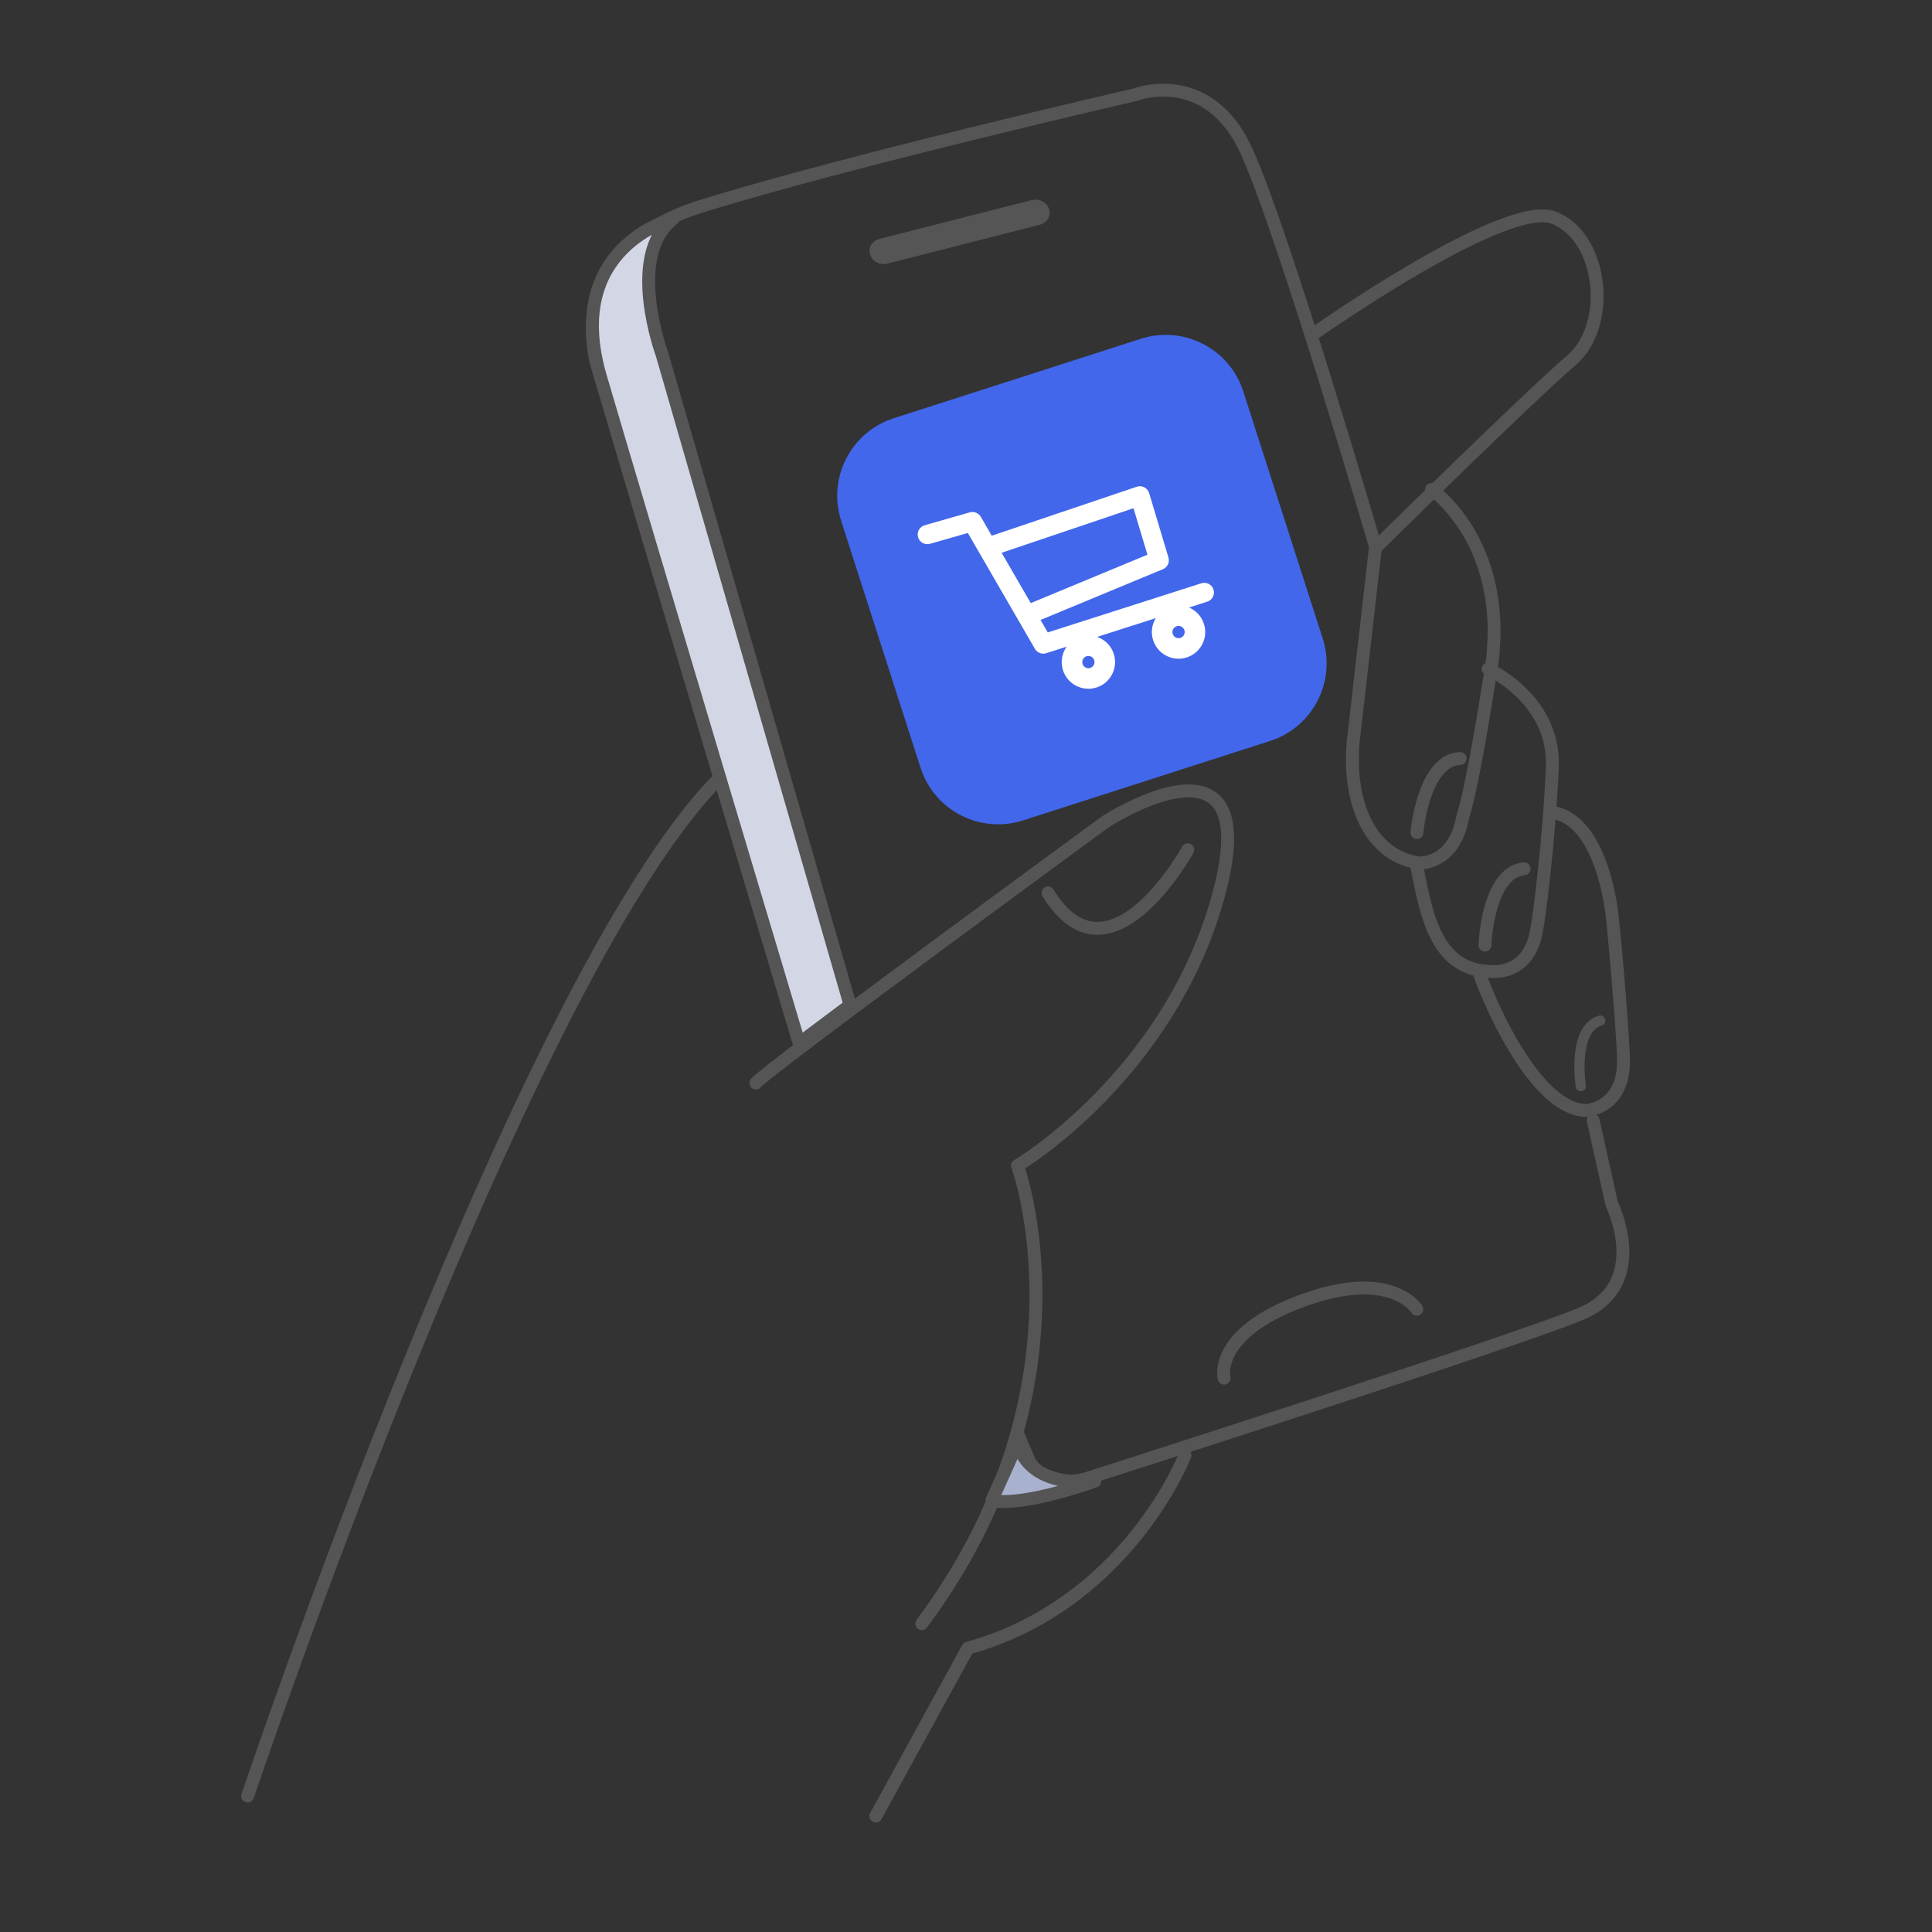 <svg width="150" height="150" viewBox="0 0 150 150" fill="none" xmlns="http://www.w3.org/2000/svg">
<rect x="0" y="0" width="150" height="150" fill="#333333" stroke="none"/>
<path d="M114.802 75.435C116.076 79.028 119.536 86.172 123.15 86.214C123.15 86.214 125.981 86.094 126.047 82.527C126.108 81.573 125.412 73.092 125.146 70.933C125.146 70.933 124.389 63.397 120.312 63.051" stroke="#555555" stroke-miterlimit="10" stroke-linecap="round" stroke-linejoin="round"/>
<path fill-rule="evenodd" clip-rule="evenodd" d="M109.964 65.14C110.239 65.164 110.482 64.96 110.506 64.685C110.506 64.686 110.506 64.685 110.506 64.685L110.008 64.642C110.506 64.685 110.506 64.685 110.506 64.685L110.506 64.683L110.507 64.673L110.511 64.63C110.515 64.592 110.522 64.534 110.531 64.46C110.549 64.312 110.578 64.1 110.622 63.843C110.71 63.328 110.856 62.647 111.086 61.968C111.317 61.283 111.623 60.632 112.018 60.154C112.406 59.684 112.852 59.412 113.384 59.392C113.66 59.381 113.876 59.149 113.865 58.873C113.855 58.597 113.623 58.382 113.347 58.392C112.447 58.426 111.756 58.9 111.246 59.518C110.742 60.128 110.388 60.908 110.138 61.647C109.887 62.392 109.73 63.128 109.637 63.674C109.59 63.948 109.558 64.177 109.538 64.338C109.528 64.418 109.521 64.482 109.517 64.527L109.512 64.578L109.51 64.592L109.51 64.596L109.51 64.597C109.51 64.598 109.51 64.598 110.008 64.642L109.51 64.597C109.486 64.873 109.689 65.116 109.964 65.14Z" fill="#555555"/>
<path fill-rule="evenodd" clip-rule="evenodd" d="M115.275 73.877C115.551 73.886 115.782 73.67 115.791 73.394C115.791 73.394 115.791 73.394 115.791 73.394L115.291 73.377C115.791 73.394 115.791 73.394 115.791 73.394L115.791 73.391L115.792 73.381L115.794 73.338C115.795 73.3 115.799 73.242 115.804 73.168C115.814 73.019 115.832 72.805 115.862 72.546C115.922 72.027 116.031 71.339 116.223 70.648C116.417 69.952 116.688 69.286 117.055 68.787C117.418 68.297 117.848 68.001 118.379 67.952C118.654 67.927 118.856 67.683 118.831 67.408C118.806 67.133 118.562 66.931 118.287 66.956C117.39 67.039 116.727 67.549 116.251 68.194C115.781 68.831 115.469 69.628 115.26 70.38C115.049 71.137 114.932 71.88 114.868 72.431C114.836 72.707 114.817 72.937 114.806 73.099C114.801 73.18 114.797 73.244 114.795 73.289L114.792 73.34L114.792 73.355L114.792 73.359L114.792 73.36C114.792 73.36 114.792 73.361 115.291 73.377L114.792 73.36C114.783 73.636 114.999 73.868 115.275 73.877Z" fill="#555555"/>
<path fill-rule="evenodd" clip-rule="evenodd" d="M122.792 84.728C123.009 84.694 123.159 84.49 123.125 84.273C123.125 84.273 123.125 84.273 123.125 84.273L122.731 84.333C123.125 84.272 123.125 84.273 123.125 84.273L123.125 84.271L123.124 84.263L123.119 84.229C123.115 84.198 123.109 84.153 123.102 84.094C123.088 83.975 123.07 83.805 123.055 83.598C123.026 83.182 123.01 82.627 123.059 82.057C123.108 81.483 123.222 80.92 123.437 80.475C123.648 80.037 123.942 79.742 124.351 79.625C124.562 79.565 124.685 79.344 124.625 79.132C124.564 78.921 124.344 78.798 124.132 78.858C123.441 79.055 122.996 79.553 122.718 80.129C122.444 80.697 122.317 81.369 122.264 81.989C122.21 82.613 122.229 83.213 122.26 83.654C122.275 83.875 122.294 84.058 122.31 84.187C122.317 84.251 122.324 84.302 122.329 84.337L122.334 84.378L122.336 84.389L122.337 84.393L122.337 84.394C122.337 84.394 122.337 84.394 122.731 84.333L122.337 84.394C122.37 84.611 122.574 84.761 122.792 84.728Z" fill="#555555"/>
<path fill-rule="evenodd" clip-rule="evenodd" d="M81.106 68.898C80.87 69.043 80.797 69.351 80.941 69.586C82.181 71.608 83.583 72.513 85.048 72.572C86.475 72.629 87.805 71.871 88.899 70.938C90.004 69.997 90.942 68.813 91.6 67.878C91.93 67.408 92.192 66.995 92.373 66.7C92.463 66.552 92.533 66.433 92.581 66.35C92.605 66.309 92.623 66.276 92.636 66.254L92.65 66.228L92.654 66.221L92.655 66.219C92.655 66.219 92.656 66.218 92.218 65.977L92.656 66.218C92.789 65.976 92.7 65.672 92.458 65.539C92.216 65.406 91.912 65.495 91.779 65.737C91.779 65.736 91.779 65.737 91.779 65.737M91.779 65.737L91.779 65.737L91.776 65.742L91.764 65.764C91.753 65.783 91.737 65.812 91.715 65.85C91.671 65.926 91.605 66.038 91.519 66.179C91.348 66.46 91.097 66.854 90.781 67.303C90.147 68.206 89.264 69.313 88.25 70.177C87.226 71.05 86.14 71.614 85.088 71.572C84.073 71.532 82.93 70.917 81.793 69.064C81.649 68.828 81.341 68.754 81.106 68.898" fill="#555555"/>
<path d="M19.227 139.445C19.227 139.445 41.151 74.221 56.314 59.971" stroke="#555555" stroke-miterlimit="10" stroke-linecap="round" stroke-linejoin="round"/>
<path fill-rule="evenodd" clip-rule="evenodd" d="M71.268 126.46C71.49 126.625 71.803 126.579 71.968 126.357C78.89 117.06 80.774 108.066 80.922 101.389C80.995 98.053 80.635 95.297 80.256 93.371C80.066 92.409 79.871 91.653 79.723 91.135C79.676 90.971 79.633 90.831 79.597 90.715C79.654 90.678 79.718 90.637 79.788 90.591C80.124 90.368 80.606 90.036 81.196 89.594C82.374 88.711 83.983 87.387 85.712 85.623C89.169 82.095 93.122 76.789 95.07 69.696C96.034 66.184 96.017 63.908 95.277 62.531C94.492 61.071 93.009 60.783 91.585 60.947C90.162 61.111 88.645 61.733 87.508 62.293C86.934 62.575 86.445 62.848 86.1 63.05C85.927 63.151 85.79 63.235 85.695 63.294C85.648 63.323 85.611 63.346 85.586 63.363L85.557 63.381L85.549 63.386L85.547 63.388C85.546 63.388 85.546 63.389 85.819 63.807C85.523 63.404 85.523 63.404 85.523 63.404L84.38 64.242C83.652 64.776 82.611 65.539 81.361 66.458C78.859 68.295 75.519 70.753 72.161 73.237C68.804 75.721 65.428 78.232 62.856 80.173C61.571 81.144 60.485 81.973 59.702 82.587C59.311 82.893 58.993 83.148 58.762 83.341C58.647 83.437 58.55 83.52 58.475 83.589C58.417 83.643 58.328 83.726 58.271 83.811C58.118 84.04 58.18 84.351 58.41 84.504C58.633 84.652 58.932 84.598 59.089 84.385C59.089 84.385 59.089 84.385 59.089 84.385C59.09 84.385 59.106 84.368 59.151 84.326C59.209 84.272 59.293 84.2 59.403 84.108C59.622 83.926 59.931 83.678 60.319 83.374C61.095 82.766 62.175 81.941 63.459 80.971C66.026 79.033 69.399 76.525 72.756 74.041C76.112 71.558 79.452 69.1 81.953 67.263C83.203 66.345 84.243 65.582 84.971 65.048L86.102 64.219L86.124 64.206C86.146 64.192 86.179 64.171 86.223 64.143C86.311 64.088 86.441 64.009 86.606 63.913C86.935 63.72 87.401 63.459 87.949 63.19C89.056 62.645 90.45 62.085 91.7 61.941C92.948 61.797 93.896 62.074 94.396 63.004C94.94 64.016 95.061 65.953 94.106 69.431C92.216 76.313 88.375 81.476 84.998 84.923C83.31 86.645 81.741 87.936 80.596 88.794C80.023 89.223 79.558 89.544 79.236 89.757C79.076 89.863 78.951 89.942 78.868 89.995C78.826 90.021 78.794 90.04 78.774 90.053L78.751 90.066L78.746 90.069L78.745 90.07C78.745 90.07 78.745 90.07 78.745 90.07C78.538 90.193 78.448 90.445 78.53 90.671C78.53 90.671 78.53 90.672 78.53 90.671L78.531 90.673L78.533 90.68L78.545 90.714C78.555 90.744 78.571 90.79 78.592 90.853C78.632 90.977 78.691 91.165 78.762 91.411C78.903 91.904 79.091 92.632 79.275 93.565C79.643 95.431 79.994 98.114 79.922 101.367C79.778 107.869 77.946 116.654 71.166 125.76C71.001 125.982 71.047 126.295 71.268 126.46ZM85.819 63.807L85.523 63.404C85.53 63.399 85.538 63.394 85.546 63.389L85.819 63.807Z" fill="#555555"/>
<path d="M92 113C92 113 87.53 124.53 75.145 127.964L68 141" stroke="#555555" stroke-miterlimit="10" stroke-linecap="round" stroke-linejoin="round"/>
<path d="M62.604 81L46.406 28.522C46.406 28.522 43.25 19.495 54.499 16C65.748 12.504 88.1 7.362 88.1 7.362C88.1 7.362 93.822 5.114 96.82 11.824C99.818 18.534 106.812 42.51 106.812 42.51C106.812 42.51 118.803 30.701 121.999 27.977C125.196 25.252 124.435 18.349 120.619 16.896C116.804 15.442 101.907 25.979 101.907 25.979" stroke="#555555" stroke-miterlimit="10" stroke-linecap="round" stroke-linejoin="round"/>
<path fill-rule="evenodd" clip-rule="evenodd" d="M123.54 86.525C123.802 86.439 124.085 86.582 124.17 86.845L125.613 93.32C125.619 93.333 125.627 93.349 125.636 93.369C125.659 93.42 125.691 93.493 125.73 93.586C125.808 93.772 125.911 94.037 126.017 94.362C126.228 95.01 126.452 95.908 126.493 96.89C126.535 97.873 126.394 98.963 125.85 99.971C125.301 100.987 124.364 101.878 122.886 102.488C120.101 103.637 110.486 106.839 101.598 109.744C97.148 111.199 92.87 112.583 89.705 113.603C88.122 114.112 86.818 114.531 85.909 114.823C85.455 114.969 85.099 115.083 84.857 115.16L84.487 115.278C84.487 115.278 84.487 115.279 84.335 114.802C84.487 115.279 84.486 115.279 84.486 115.279L84.484 115.279L84.481 115.28L84.472 115.283L84.44 115.293C84.413 115.301 84.375 115.311 84.328 115.323C84.233 115.347 84.099 115.378 83.935 115.408C83.607 115.466 83.152 115.519 82.643 115.494C81.627 115.444 80.342 115.076 79.518 113.759C79.504 113.737 79.492 113.714 79.482 113.691L78.54 111.49C78.432 111.237 78.55 110.943 78.803 110.834C79.057 110.725 79.351 110.843 79.46 111.097L80.385 113.26C80.974 114.175 81.875 114.455 82.692 114.495C83.106 114.515 83.484 114.472 83.759 114.423C83.897 114.399 84.006 114.373 84.08 114.354C84.117 114.345 84.145 114.337 84.162 114.332L84.181 114.327L84.183 114.326L84.184 114.326L84.189 114.324L84.552 114.208C84.794 114.13 85.15 114.016 85.604 113.871C86.512 113.579 87.816 113.16 89.398 112.651C92.562 111.631 96.839 110.248 101.288 108.794C110.199 105.881 119.764 102.694 122.504 101.564C123.79 101.034 124.541 100.29 124.97 99.495C125.404 98.692 125.531 97.795 125.494 96.932C125.458 96.07 125.259 95.265 125.066 94.671C124.97 94.376 124.877 94.136 124.808 93.972C124.773 93.89 124.745 93.826 124.726 93.785C124.717 93.764 124.709 93.749 124.705 93.739L124.7 93.729L124.699 93.727C124.689 93.706 124.68 93.684 124.672 93.662L123.22 87.155C123.134 86.893 123.277 86.611 123.54 86.525ZM84.335 114.802L84.486 115.279L84.487 115.278L84.335 114.802Z" fill="#555555"/>
<path d="M66 78.037L51.411 27.538C51.411 27.538 48.563 19.856 52.253 17C52.253 17 43.653 19.14 46.624 29.272C49.957 40.642 62.046 81 62.046 81L66 78.037Z" fill="#D3D6E4" stroke="#555555" stroke-linecap="round" stroke-linejoin="round"/>
<path d="M98.607 57.53L79.43 63.695C76.103 64.764 72.539 62.934 71.47 59.607L65.305 40.43C64.236 37.103 66.066 33.539 69.393 32.47L88.57 26.305C91.897 25.236 95.461 27.066 96.53 30.393L102.695 49.57C103.764 52.897 101.934 56.461 98.607 57.53Z" fill="#4267EB"/>
<path d="M80.593 16.97L68.791 19.978C68.484 20.056 68.152 19.921 68.053 19.678L68.028 19.615C67.929 19.371 68.1 19.109 68.407 19.03L80.209 16.022C80.516 15.944 80.848 16.079 80.947 16.323L80.972 16.386C81.071 16.629 80.9 16.892 80.593 16.97Z" fill="#555555" stroke="#555555" stroke-miterlimit="10" stroke-linecap="round" stroke-linejoin="round"/>
<path fill-rule="evenodd" clip-rule="evenodd" d="M107.99 100.829C106.773 100.394 104.671 100.207 101.265 101.461C97.852 102.719 96.458 104.158 95.892 105.198C95.609 105.719 95.523 106.158 95.504 106.454C95.495 106.603 95.502 106.718 95.511 106.79C95.515 106.826 95.519 106.852 95.522 106.866L95.524 106.878C95.591 107.143 95.433 107.413 95.168 107.483C94.901 107.554 94.627 107.395 94.556 107.129L95.04 107C94.556 107.129 94.556 107.128 94.556 107.127L94.556 107.126L94.555 107.124L94.554 107.118L94.55 107.102C94.547 107.09 94.544 107.075 94.54 107.056C94.533 107.018 94.524 106.967 94.517 106.904C94.503 106.779 94.493 106.604 94.507 106.391C94.534 105.961 94.655 105.379 95.014 104.72C95.733 103.398 97.365 101.833 100.919 100.523C104.48 99.211 106.832 99.353 108.327 99.888C109.072 100.154 109.588 100.513 109.923 100.815C110.09 100.966 110.211 101.101 110.293 101.204C110.334 101.255 110.365 101.298 110.388 101.33C110.399 101.346 110.408 101.359 110.414 101.37L110.423 101.383L110.426 101.388L110.427 101.39L110.428 101.391C110.428 101.392 110.428 101.392 110.007 101.646L110.428 101.391C110.57 101.628 110.494 101.936 110.258 102.078C110.023 102.22 109.718 102.145 109.574 101.912C109.575 101.913 109.575 101.913 109.574 101.912L109.573 101.909C109.572 101.909 109.572 101.908 110 101.65L109.572 101.908M109.574 101.912C109.575 101.913 109.575 101.913 109.574 101.912C109.573 101.91 109.57 101.906 109.565 101.899C109.556 101.885 109.539 101.861 109.513 101.829C109.462 101.765 109.377 101.669 109.253 101.558C109.006 101.335 108.602 101.048 107.99 100.829" fill="#555555"/>
<path fill-rule="evenodd" clip-rule="evenodd" d="M89.219 38.285C89.16 38.09 89.025 37.927 88.844 37.834C88.664 37.74 88.453 37.724 88.26 37.789L77 41.593L76.149 40.124C75.977 39.827 75.625 39.684 75.294 39.779L71.794 40.779C71.396 40.893 71.165 41.308 71.279 41.706C71.393 42.104 71.808 42.335 72.206 42.221L75.144 41.382L80.351 50.376C80.528 50.681 80.893 50.822 81.229 50.714L82.811 50.208C82.449 50.722 82.323 51.394 82.53 52.038C82.879 53.126 84.049 53.725 85.136 53.376C86.224 53.027 86.825 51.858 86.474 50.77L86.474 50.77C86.268 50.127 85.777 49.656 85.185 49.448L89.735 47.992C89.432 48.489 89.338 49.109 89.53 49.706C89.879 50.795 91.049 51.394 92.136 51.044C93.224 50.695 93.825 49.526 93.474 48.438L93.474 48.438C93.283 47.843 92.848 47.395 92.315 47.167L93.729 46.714C94.123 46.588 94.341 46.166 94.215 45.771C94.088 45.377 93.666 45.159 93.272 45.286L81.347 49.102L80.787 48.134L90.288 44.193C90.643 44.045 90.829 43.653 90.719 43.285L89.219 38.285ZM80.028 46.825L77.766 42.917L88.005 39.459L89.087 43.067L80.028 46.825ZM91.955 48.926C91.876 48.676 91.606 48.538 91.357 48.618C91.107 48.699 90.969 48.968 91.049 49.218C91.129 49.468 91.399 49.606 91.648 49.526C91.898 49.445 92.036 49.176 91.956 48.927L91.955 48.926ZM84.955 51.258C84.876 51.008 84.606 50.87 84.357 50.95C84.107 51.031 83.969 51.3 84.049 51.549C84.129 51.799 84.399 51.937 84.648 51.857C84.898 51.777 85.036 51.508 84.956 51.258L84.955 51.258Z" fill="white"/>
<path d="M111.149 38C111.149 38 117.644 42.429 115.603 52.942C115.603 52.942 114.401 60.839 113.561 63.456C112.873 67.192 110.158 66.998 110.158 66.998C106.446 66.445 104.658 62.478 105.054 57.66L106.842 42.041" stroke="#555555" stroke-miterlimit="10" stroke-linecap="round" stroke-linejoin="round"/>
<path d="M115.536 51.937C115.536 51.937 120.748 54.281 120.523 59.574C120.288 65.12 119.503 71.256 119.307 72.191C118.733 75.713 115.914 75.428 115.914 75.428C111.493 75.434 110.758 71.052 110.008 67.314" stroke="#555555" stroke-miterlimit="10" stroke-linecap="round" stroke-linejoin="round"/>
<path d="M77 116.5L79.021 112C79.021 112 79.5 115.5 85 115C85 115 79.5 117 77 116.5Z" fill="#A8B1CE"/>
<path fill-rule="evenodd" clip-rule="evenodd" d="M79.516 111.929C79.484 111.709 79.312 111.537 79.092 111.505C78.871 111.473 78.656 111.592 78.565 111.795L76.544 116.295C76.481 116.434 76.486 116.594 76.555 116.729C76.625 116.864 76.753 116.96 76.902 116.99C77.609 117.132 78.487 117.092 79.372 116.972C80.266 116.851 81.208 116.643 82.063 116.421C82.919 116.199 83.695 115.962 84.256 115.78C84.537 115.689 84.764 115.612 84.922 115.557C85.001 115.53 85.063 115.508 85.105 115.493L85.153 115.476L85.166 115.471L85.17 115.47C85.171 115.47 85.171 115.47 85 115L85.17 115.47C85.407 115.384 85.543 115.136 85.488 114.891C85.433 114.645 85.205 114.479 84.955 114.502C82.319 114.741 80.983 114.02 80.303 113.335C79.954 112.984 79.755 112.622 79.645 112.35C79.589 112.214 79.556 112.102 79.537 112.027C79.528 111.99 79.522 111.962 79.519 111.946L79.516 111.929C79.516 111.929 79.516 111.929 79.516 111.929ZM82.145 115.365C80.967 115.106 80.152 114.602 79.593 114.04C79.339 113.784 79.144 113.522 78.996 113.277L77.738 116.077C78.176 116.091 78.685 116.056 79.238 115.981C80.078 115.867 80.979 115.669 81.812 115.453C81.925 115.424 82.036 115.395 82.145 115.365Z" fill="#555555"/>
</svg>
